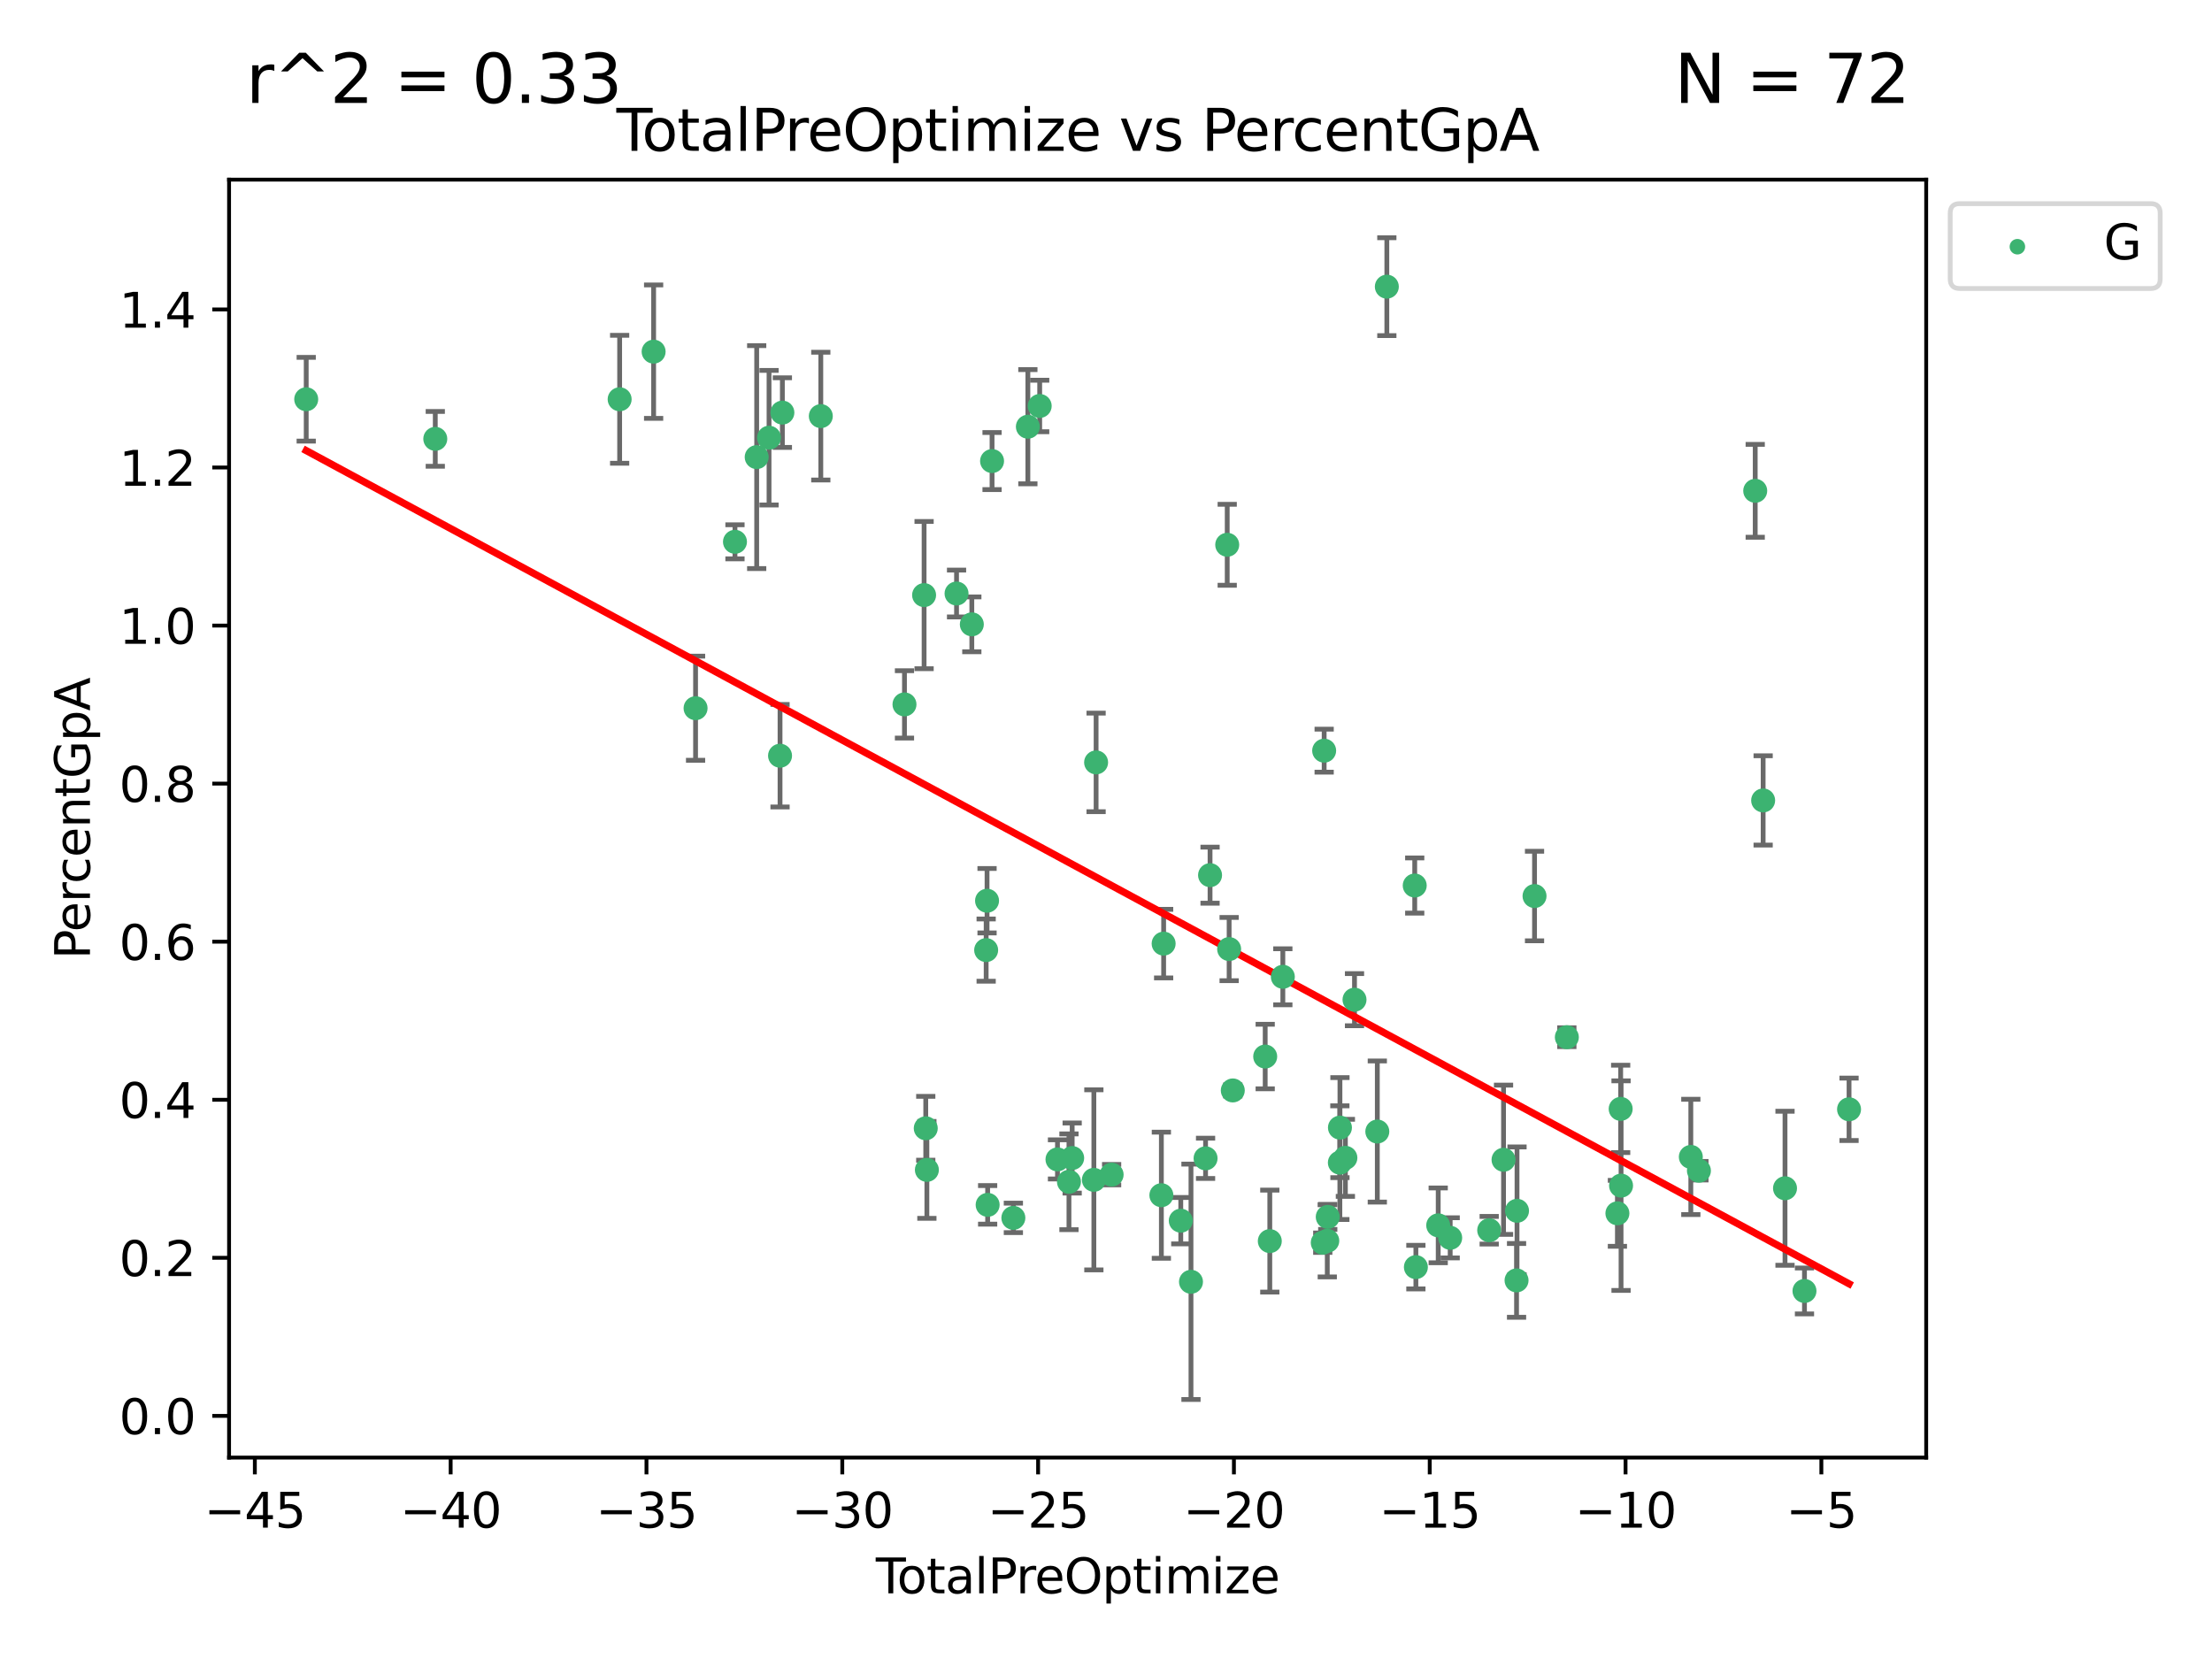 <?xml version="1.0" encoding="utf-8" standalone="no"?>
<!DOCTYPE svg PUBLIC "-//W3C//DTD SVG 1.1//EN"
  "http://www.w3.org/Graphics/SVG/1.1/DTD/svg11.dtd">
<svg xmlns:xlink="http://www.w3.org/1999/xlink" width="460.8pt" height="345.6pt" viewBox="0 0 460.8 345.6" xmlns="http://www.w3.org/2000/svg" version="1.1">
 <defs>
  <style type="text/css">*{stroke-linejoin: round; stroke-linecap: butt}</style>
 </defs>
 <g id="figure_1">
  <g id="patch_1">
   <path d="M 0 345.6 
L 460.8 345.6 
L 460.8 0 
L 0 0 
z
" style="fill: #ffffff"/>
  </g>
  <g id="axes_1">
   <g id="patch_2">
    <path d="M 47.72 303.64 
L 401.26 303.64 
L 401.26 37.422 
L 47.72 37.422 
z
" style="fill: #ffffff"/>
   </g>
   <g id="PathCollection_1">
    <defs>
     <path id="mf62f127115" d="M 0 1.118 
C 0.297 1.118 0.581 1 0.791 0.791 
C 1 0.581 1.118 0.297 1.118 0 
C 1.118 -0.297 1 -0.581 0.791 -0.791 
C 0.581 -1 0.297 -1.118 0 -1.118 
C -0.297 -1.118 -0.581 -1 -0.791 -0.791 
C -1 -0.581 -1.118 -0.297 -1.118 0 
C -1.118 0.297 -1 0.581 -0.791 0.791 
C -0.581 1 -0.297 1.118 0 1.118 
z
" style="stroke: #3cb371"/>
    </defs>
    <g clip-path="url(#pacf48b4d04)">
     <use xlink:href="#mf62f127115" x="63.79" y="83.169" style="fill: #3cb371; stroke: #3cb371"/>
     <use xlink:href="#mf62f127115" x="90.677" y="91.42" style="fill: #3cb371; stroke: #3cb371"/>
     <use xlink:href="#mf62f127115" x="129.083" y="83.176" style="fill: #3cb371; stroke: #3cb371"/>
     <use xlink:href="#mf62f127115" x="136.162" y="73.254" style="fill: #3cb371; stroke: #3cb371"/>
     <use xlink:href="#mf62f127115" x="144.9" y="147.532" style="fill: #3cb371; stroke: #3cb371"/>
     <use xlink:href="#mf62f127115" x="153.108" y="112.868" style="fill: #3cb371; stroke: #3cb371"/>
     <use xlink:href="#mf62f127115" x="157.632" y="95.224" style="fill: #3cb371; stroke: #3cb371"/>
     <use xlink:href="#mf62f127115" x="160.205" y="91.182" style="fill: #3cb371; stroke: #3cb371"/>
     <use xlink:href="#mf62f127115" x="162.497" y="157.429" style="fill: #3cb371; stroke: #3cb371"/>
     <use xlink:href="#mf62f127115" x="162.983" y="85.951" style="fill: #3cb371; stroke: #3cb371"/>
     <use xlink:href="#mf62f127115" x="170.989" y="86.685" style="fill: #3cb371; stroke: #3cb371"/>
     <use xlink:href="#mf62f127115" x="188.42" y="146.74" style="fill: #3cb371; stroke: #3cb371"/>
     <use xlink:href="#mf62f127115" x="192.506" y="123.969" style="fill: #3cb371; stroke: #3cb371"/>
     <use xlink:href="#mf62f127115" x="192.852" y="235.042" style="fill: #3cb371; stroke: #3cb371"/>
     <use xlink:href="#mf62f127115" x="193.086" y="243.71" style="fill: #3cb371; stroke: #3cb371"/>
     <use xlink:href="#mf62f127115" x="199.266" y="123.641" style="fill: #3cb371; stroke: #3cb371"/>
     <use xlink:href="#mf62f127115" x="202.449" y="130.062" style="fill: #3cb371; stroke: #3cb371"/>
     <use xlink:href="#mf62f127115" x="205.434" y="197.922" style="fill: #3cb371; stroke: #3cb371"/>
     <use xlink:href="#mf62f127115" x="205.62" y="187.637" style="fill: #3cb371; stroke: #3cb371"/>
     <use xlink:href="#mf62f127115" x="205.744" y="250.993" style="fill: #3cb371; stroke: #3cb371"/>
     <use xlink:href="#mf62f127115" x="206.664" y="96.047" style="fill: #3cb371; stroke: #3cb371"/>
     <use xlink:href="#mf62f127115" x="211.103" y="253.708" style="fill: #3cb371; stroke: #3cb371"/>
     <use xlink:href="#mf62f127115" x="214.125" y="88.893" style="fill: #3cb371; stroke: #3cb371"/>
     <use xlink:href="#mf62f127115" x="216.587" y="84.571" style="fill: #3cb371; stroke: #3cb371"/>
     <use xlink:href="#mf62f127115" x="220.293" y="241.526" style="fill: #3cb371; stroke: #3cb371"/>
     <use xlink:href="#mf62f127115" x="222.684" y="246.188" style="fill: #3cb371; stroke: #3cb371"/>
     <use xlink:href="#mf62f127115" x="223.353" y="241.241" style="fill: #3cb371; stroke: #3cb371"/>
     <use xlink:href="#mf62f127115" x="227.873" y="245.784" style="fill: #3cb371; stroke: #3cb371"/>
     <use xlink:href="#mf62f127115" x="228.338" y="158.822" style="fill: #3cb371; stroke: #3cb371"/>
     <use xlink:href="#mf62f127115" x="231.571" y="244.701" style="fill: #3cb371; stroke: #3cb371"/>
     <use xlink:href="#mf62f127115" x="241.935" y="248.984" style="fill: #3cb371; stroke: #3cb371"/>
     <use xlink:href="#mf62f127115" x="242.407" y="196.573" style="fill: #3cb371; stroke: #3cb371"/>
     <use xlink:href="#mf62f127115" x="245.977" y="254.29" style="fill: #3cb371; stroke: #3cb371"/>
     <use xlink:href="#mf62f127115" x="248.104" y="267.022" style="fill: #3cb371; stroke: #3cb371"/>
     <use xlink:href="#mf62f127115" x="251.142" y="241.302" style="fill: #3cb371; stroke: #3cb371"/>
     <use xlink:href="#mf62f127115" x="252.077" y="182.312" style="fill: #3cb371; stroke: #3cb371"/>
     <use xlink:href="#mf62f127115" x="255.652" y="113.487" style="fill: #3cb371; stroke: #3cb371"/>
     <use xlink:href="#mf62f127115" x="256.051" y="197.708" style="fill: #3cb371; stroke: #3cb371"/>
     <use xlink:href="#mf62f127115" x="256.813" y="227.158" style="fill: #3cb371; stroke: #3cb371"/>
     <use xlink:href="#mf62f127115" x="263.564" y="220.095" style="fill: #3cb371; stroke: #3cb371"/>
     <use xlink:href="#mf62f127115" x="264.522" y="258.543" style="fill: #3cb371; stroke: #3cb371"/>
     <use xlink:href="#mf62f127115" x="267.239" y="203.484" style="fill: #3cb371; stroke: #3cb371"/>
     <use xlink:href="#mf62f127115" x="275.554" y="258.872" style="fill: #3cb371; stroke: #3cb371"/>
     <use xlink:href="#mf62f127115" x="275.846" y="156.377" style="fill: #3cb371; stroke: #3cb371"/>
     <use xlink:href="#mf62f127115" x="276.497" y="258.485" style="fill: #3cb371; stroke: #3cb371"/>
     <use xlink:href="#mf62f127115" x="276.594" y="253.506" style="fill: #3cb371; stroke: #3cb371"/>
     <use xlink:href="#mf62f127115" x="279.117" y="242.203" style="fill: #3cb371; stroke: #3cb371"/>
     <use xlink:href="#mf62f127115" x="279.135" y="234.903" style="fill: #3cb371; stroke: #3cb371"/>
     <use xlink:href="#mf62f127115" x="280.268" y="241.196" style="fill: #3cb371; stroke: #3cb371"/>
     <use xlink:href="#mf62f127115" x="282.169" y="208.252" style="fill: #3cb371; stroke: #3cb371"/>
     <use xlink:href="#mf62f127115" x="286.92" y="235.718" style="fill: #3cb371; stroke: #3cb371"/>
     <use xlink:href="#mf62f127115" x="288.903" y="59.716" style="fill: #3cb371; stroke: #3cb371"/>
     <use xlink:href="#mf62f127115" x="294.713" y="184.471" style="fill: #3cb371; stroke: #3cb371"/>
     <use xlink:href="#mf62f127115" x="294.954" y="263.964" style="fill: #3cb371; stroke: #3cb371"/>
     <use xlink:href="#mf62f127115" x="299.606" y="255.263" style="fill: #3cb371; stroke: #3cb371"/>
     <use xlink:href="#mf62f127115" x="302.101" y="257.861" style="fill: #3cb371; stroke: #3cb371"/>
     <use xlink:href="#mf62f127115" x="310.227" y="256.282" style="fill: #3cb371; stroke: #3cb371"/>
     <use xlink:href="#mf62f127115" x="313.214" y="241.598" style="fill: #3cb371; stroke: #3cb371"/>
     <use xlink:href="#mf62f127115" x="315.925" y="266.729" style="fill: #3cb371; stroke: #3cb371"/>
     <use xlink:href="#mf62f127115" x="316.023" y="252.231" style="fill: #3cb371; stroke: #3cb371"/>
     <use xlink:href="#mf62f127115" x="319.671" y="186.663" style="fill: #3cb371; stroke: #3cb371"/>
     <use xlink:href="#mf62f127115" x="326.403" y="216.067" style="fill: #3cb371; stroke: #3cb371"/>
     <use xlink:href="#mf62f127115" x="336.936" y="252.758" style="fill: #3cb371; stroke: #3cb371"/>
     <use xlink:href="#mf62f127115" x="337.615" y="231.001" style="fill: #3cb371; stroke: #3cb371"/>
     <use xlink:href="#mf62f127115" x="337.695" y="246.989" style="fill: #3cb371; stroke: #3cb371"/>
     <use xlink:href="#mf62f127115" x="352.229" y="241.006" style="fill: #3cb371; stroke: #3cb371"/>
     <use xlink:href="#mf62f127115" x="353.916" y="243.883" style="fill: #3cb371; stroke: #3cb371"/>
     <use xlink:href="#mf62f127115" x="365.644" y="102.244" style="fill: #3cb371; stroke: #3cb371"/>
     <use xlink:href="#mf62f127115" x="367.295" y="166.744" style="fill: #3cb371; stroke: #3cb371"/>
     <use xlink:href="#mf62f127115" x="371.851" y="247.536" style="fill: #3cb371; stroke: #3cb371"/>
     <use xlink:href="#mf62f127115" x="375.906" y="268.932" style="fill: #3cb371; stroke: #3cb371"/>
     <use xlink:href="#mf62f127115" x="385.19" y="231.087" style="fill: #3cb371; stroke: #3cb371"/>
    </g>
   </g>
   <g id="matplotlib.axis_1">
    <g id="xtick_1">
     <g id="line2d_1">
      <defs>
       <path id="meaac1a7d66" d="M 0 0 
L 0 3.5 
" style="stroke: #000000; stroke-width: 0.8"/>
      </defs>
      <g>
       <use xlink:href="#meaac1a7d66" x="53.089" y="303.64" style="stroke: #000000; stroke-width: 0.8"/>
      </g>
     </g>
     <g id="text_1">
      <!-- −45 -->
      <g transform="translate(42.536 318.238)scale(0.1 -0.1)">
       <defs>
        <path id="DejaVuSans-2212" d="M 678 2272 
L 4684 2272 
L 4684 1741 
L 678 1741 
L 678 2272 
z
" transform="scale(0.016)"/>
        <path id="DejaVuSans-34" d="M 2419 4116 
L 825 1625 
L 2419 1625 
L 2419 4116 
z
M 2253 4666 
L 3047 4666 
L 3047 1625 
L 3713 1625 
L 3713 1100 
L 3047 1100 
L 3047 0 
L 2419 0 
L 2419 1100 
L 313 1100 
L 313 1709 
L 2253 4666 
z
" transform="scale(0.016)"/>
        <path id="DejaVuSans-35" d="M 691 4666 
L 3169 4666 
L 3169 4134 
L 1269 4134 
L 1269 2991 
Q 1406 3038 1543 3061 
Q 1681 3084 1819 3084 
Q 2600 3084 3056 2656 
Q 3513 2228 3513 1497 
Q 3513 744 3044 326 
Q 2575 -91 1722 -91 
Q 1428 -91 1123 -41 
Q 819 9 494 109 
L 494 744 
Q 775 591 1075 516 
Q 1375 441 1709 441 
Q 2250 441 2565 725 
Q 2881 1009 2881 1497 
Q 2881 1984 2565 2268 
Q 2250 2553 1709 2553 
Q 1456 2553 1204 2497 
Q 953 2441 691 2322 
L 691 4666 
z
" transform="scale(0.016)"/>
       </defs>
       <use xlink:href="#DejaVuSans-2212"/>
       <use xlink:href="#DejaVuSans-34" x="83.789"/>
       <use xlink:href="#DejaVuSans-35" x="147.412"/>
      </g>
     </g>
    </g>
    <g id="xtick_2">
     <g id="line2d_2">
      <g>
       <use xlink:href="#meaac1a7d66" x="93.88" y="303.64" style="stroke: #000000; stroke-width: 0.8"/>
      </g>
     </g>
     <g id="text_2">
      <!-- −40 -->
      <g transform="translate(83.328 318.238)scale(0.1 -0.1)">
       <defs>
        <path id="DejaVuSans-30" d="M 2034 4250 
Q 1547 4250 1301 3770 
Q 1056 3291 1056 2328 
Q 1056 1369 1301 889 
Q 1547 409 2034 409 
Q 2525 409 2770 889 
Q 3016 1369 3016 2328 
Q 3016 3291 2770 3770 
Q 2525 4250 2034 4250 
z
M 2034 4750 
Q 2819 4750 3233 4129 
Q 3647 3509 3647 2328 
Q 3647 1150 3233 529 
Q 2819 -91 2034 -91 
Q 1250 -91 836 529 
Q 422 1150 422 2328 
Q 422 3509 836 4129 
Q 1250 4750 2034 4750 
z
" transform="scale(0.016)"/>
       </defs>
       <use xlink:href="#DejaVuSans-2212"/>
       <use xlink:href="#DejaVuSans-34" x="83.789"/>
       <use xlink:href="#DejaVuSans-30" x="147.412"/>
      </g>
     </g>
    </g>
    <g id="xtick_3">
     <g id="line2d_3">
      <g>
       <use xlink:href="#meaac1a7d66" x="134.672" y="303.64" style="stroke: #000000; stroke-width: 0.8"/>
      </g>
     </g>
     <g id="text_3">
      <!-- −35 -->
      <g transform="translate(124.12 318.238)scale(0.1 -0.1)">
       <defs>
        <path id="DejaVuSans-33" d="M 2597 2516 
Q 3050 2419 3304 2112 
Q 3559 1806 3559 1356 
Q 3559 666 3084 287 
Q 2609 -91 1734 -91 
Q 1441 -91 1130 -33 
Q 819 25 488 141 
L 488 750 
Q 750 597 1062 519 
Q 1375 441 1716 441 
Q 2309 441 2620 675 
Q 2931 909 2931 1356 
Q 2931 1769 2642 2001 
Q 2353 2234 1838 2234 
L 1294 2234 
L 1294 2753 
L 1863 2753 
Q 2328 2753 2575 2939 
Q 2822 3125 2822 3475 
Q 2822 3834 2567 4026 
Q 2313 4219 1838 4219 
Q 1578 4219 1281 4162 
Q 984 4106 628 3988 
L 628 4550 
Q 988 4650 1302 4700 
Q 1616 4750 1894 4750 
Q 2613 4750 3031 4423 
Q 3450 4097 3450 3541 
Q 3450 3153 3228 2886 
Q 3006 2619 2597 2516 
z
" transform="scale(0.016)"/>
       </defs>
       <use xlink:href="#DejaVuSans-2212"/>
       <use xlink:href="#DejaVuSans-33" x="83.789"/>
       <use xlink:href="#DejaVuSans-35" x="147.412"/>
      </g>
     </g>
    </g>
    <g id="xtick_4">
     <g id="line2d_4">
      <g>
       <use xlink:href="#meaac1a7d66" x="175.464" y="303.64" style="stroke: #000000; stroke-width: 0.8"/>
      </g>
     </g>
     <g id="text_4">
      <!-- −30 -->
      <g transform="translate(164.912 318.238)scale(0.1 -0.1)">
       <use xlink:href="#DejaVuSans-2212"/>
       <use xlink:href="#DejaVuSans-33" x="83.789"/>
       <use xlink:href="#DejaVuSans-30" x="147.412"/>
      </g>
     </g>
    </g>
    <g id="xtick_5">
     <g id="line2d_5">
      <g>
       <use xlink:href="#meaac1a7d66" x="216.256" y="303.64" style="stroke: #000000; stroke-width: 0.8"/>
      </g>
     </g>
     <g id="text_5">
      <!-- −25 -->
      <g transform="translate(205.703 318.238)scale(0.1 -0.1)">
       <defs>
        <path id="DejaVuSans-32" d="M 1228 531 
L 3431 531 
L 3431 0 
L 469 0 
L 469 531 
Q 828 903 1448 1529 
Q 2069 2156 2228 2338 
Q 2531 2678 2651 2914 
Q 2772 3150 2772 3378 
Q 2772 3750 2511 3984 
Q 2250 4219 1831 4219 
Q 1534 4219 1204 4116 
Q 875 4013 500 3803 
L 500 4441 
Q 881 4594 1212 4672 
Q 1544 4750 1819 4750 
Q 2544 4750 2975 4387 
Q 3406 4025 3406 3419 
Q 3406 3131 3298 2873 
Q 3191 2616 2906 2266 
Q 2828 2175 2409 1742 
Q 1991 1309 1228 531 
z
" transform="scale(0.016)"/>
       </defs>
       <use xlink:href="#DejaVuSans-2212"/>
       <use xlink:href="#DejaVuSans-32" x="83.789"/>
       <use xlink:href="#DejaVuSans-35" x="147.412"/>
      </g>
     </g>
    </g>
    <g id="xtick_6">
     <g id="line2d_6">
      <g>
       <use xlink:href="#meaac1a7d66" x="257.047" y="303.64" style="stroke: #000000; stroke-width: 0.8"/>
      </g>
     </g>
     <g id="text_6">
      <!-- −20 -->
      <g transform="translate(246.495 318.238)scale(0.1 -0.1)">
       <use xlink:href="#DejaVuSans-2212"/>
       <use xlink:href="#DejaVuSans-32" x="83.789"/>
       <use xlink:href="#DejaVuSans-30" x="147.412"/>
      </g>
     </g>
    </g>
    <g id="xtick_7">
     <g id="line2d_7">
      <g>
       <use xlink:href="#meaac1a7d66" x="297.839" y="303.64" style="stroke: #000000; stroke-width: 0.8"/>
      </g>
     </g>
     <g id="text_7">
      <!-- −15 -->
      <g transform="translate(287.287 318.238)scale(0.1 -0.1)">
       <defs>
        <path id="DejaVuSans-31" d="M 794 531 
L 1825 531 
L 1825 4091 
L 703 3866 
L 703 4441 
L 1819 4666 
L 2450 4666 
L 2450 531 
L 3481 531 
L 3481 0 
L 794 0 
L 794 531 
z
" transform="scale(0.016)"/>
       </defs>
       <use xlink:href="#DejaVuSans-2212"/>
       <use xlink:href="#DejaVuSans-31" x="83.789"/>
       <use xlink:href="#DejaVuSans-35" x="147.412"/>
      </g>
     </g>
    </g>
    <g id="xtick_8">
     <g id="line2d_8">
      <g>
       <use xlink:href="#meaac1a7d66" x="338.631" y="303.64" style="stroke: #000000; stroke-width: 0.8"/>
      </g>
     </g>
     <g id="text_8">
      <!-- −10 -->
      <g transform="translate(328.079 318.238)scale(0.1 -0.1)">
       <use xlink:href="#DejaVuSans-2212"/>
       <use xlink:href="#DejaVuSans-31" x="83.789"/>
       <use xlink:href="#DejaVuSans-30" x="147.412"/>
      </g>
     </g>
    </g>
    <g id="xtick_9">
     <g id="line2d_9">
      <g>
       <use xlink:href="#meaac1a7d66" x="379.423" y="303.64" style="stroke: #000000; stroke-width: 0.8"/>
      </g>
     </g>
     <g id="text_9">
      <!-- −5 -->
      <g transform="translate(372.052 318.238)scale(0.1 -0.1)">
       <use xlink:href="#DejaVuSans-2212"/>
       <use xlink:href="#DejaVuSans-35" x="83.789"/>
      </g>
     </g>
    </g>
    <g id="text_10">
     <!-- TotalPreOptimize -->
     <g transform="translate(182.447 331.917)scale(0.1 -0.1)">
      <defs>
       <path id="DejaVuSans-54" d="M -19 4666 
L 3928 4666 
L 3928 4134 
L 2272 4134 
L 2272 0 
L 1638 0 
L 1638 4134 
L -19 4134 
L -19 4666 
z
" transform="scale(0.016)"/>
       <path id="DejaVuSans-6f" d="M 1959 3097 
Q 1497 3097 1228 2736 
Q 959 2375 959 1747 
Q 959 1119 1226 758 
Q 1494 397 1959 397 
Q 2419 397 2687 759 
Q 2956 1122 2956 1747 
Q 2956 2369 2687 2733 
Q 2419 3097 1959 3097 
z
M 1959 3584 
Q 2709 3584 3137 3096 
Q 3566 2609 3566 1747 
Q 3566 888 3137 398 
Q 2709 -91 1959 -91 
Q 1206 -91 779 398 
Q 353 888 353 1747 
Q 353 2609 779 3096 
Q 1206 3584 1959 3584 
z
" transform="scale(0.016)"/>
       <path id="DejaVuSans-74" d="M 1172 4494 
L 1172 3500 
L 2356 3500 
L 2356 3053 
L 1172 3053 
L 1172 1153 
Q 1172 725 1289 603 
Q 1406 481 1766 481 
L 2356 481 
L 2356 0 
L 1766 0 
Q 1100 0 847 248 
Q 594 497 594 1153 
L 594 3053 
L 172 3053 
L 172 3500 
L 594 3500 
L 594 4494 
L 1172 4494 
z
" transform="scale(0.016)"/>
       <path id="DejaVuSans-61" d="M 2194 1759 
Q 1497 1759 1228 1600 
Q 959 1441 959 1056 
Q 959 750 1161 570 
Q 1363 391 1709 391 
Q 2188 391 2477 730 
Q 2766 1069 2766 1631 
L 2766 1759 
L 2194 1759 
z
M 3341 1997 
L 3341 0 
L 2766 0 
L 2766 531 
Q 2569 213 2275 61 
Q 1981 -91 1556 -91 
Q 1019 -91 701 211 
Q 384 513 384 1019 
Q 384 1609 779 1909 
Q 1175 2209 1959 2209 
L 2766 2209 
L 2766 2266 
Q 2766 2663 2505 2880 
Q 2244 3097 1772 3097 
Q 1472 3097 1187 3025 
Q 903 2953 641 2809 
L 641 3341 
Q 956 3463 1253 3523 
Q 1550 3584 1831 3584 
Q 2591 3584 2966 3190 
Q 3341 2797 3341 1997 
z
" transform="scale(0.016)"/>
       <path id="DejaVuSans-6c" d="M 603 4863 
L 1178 4863 
L 1178 0 
L 603 0 
L 603 4863 
z
" transform="scale(0.016)"/>
       <path id="DejaVuSans-50" d="M 1259 4147 
L 1259 2394 
L 2053 2394 
Q 2494 2394 2734 2622 
Q 2975 2850 2975 3272 
Q 2975 3691 2734 3919 
Q 2494 4147 2053 4147 
L 1259 4147 
z
M 628 4666 
L 2053 4666 
Q 2838 4666 3239 4311 
Q 3641 3956 3641 3272 
Q 3641 2581 3239 2228 
Q 2838 1875 2053 1875 
L 1259 1875 
L 1259 0 
L 628 0 
L 628 4666 
z
" transform="scale(0.016)"/>
       <path id="DejaVuSans-72" d="M 2631 2963 
Q 2534 3019 2420 3045 
Q 2306 3072 2169 3072 
Q 1681 3072 1420 2755 
Q 1159 2438 1159 1844 
L 1159 0 
L 581 0 
L 581 3500 
L 1159 3500 
L 1159 2956 
Q 1341 3275 1631 3429 
Q 1922 3584 2338 3584 
Q 2397 3584 2469 3576 
Q 2541 3569 2628 3553 
L 2631 2963 
z
" transform="scale(0.016)"/>
       <path id="DejaVuSans-65" d="M 3597 1894 
L 3597 1613 
L 953 1613 
Q 991 1019 1311 708 
Q 1631 397 2203 397 
Q 2534 397 2845 478 
Q 3156 559 3463 722 
L 3463 178 
Q 3153 47 2828 -22 
Q 2503 -91 2169 -91 
Q 1331 -91 842 396 
Q 353 884 353 1716 
Q 353 2575 817 3079 
Q 1281 3584 2069 3584 
Q 2775 3584 3186 3129 
Q 3597 2675 3597 1894 
z
M 3022 2063 
Q 3016 2534 2758 2815 
Q 2500 3097 2075 3097 
Q 1594 3097 1305 2825 
Q 1016 2553 972 2059 
L 3022 2063 
z
" transform="scale(0.016)"/>
       <path id="DejaVuSans-4f" d="M 2522 4238 
Q 1834 4238 1429 3725 
Q 1025 3213 1025 2328 
Q 1025 1447 1429 934 
Q 1834 422 2522 422 
Q 3209 422 3611 934 
Q 4013 1447 4013 2328 
Q 4013 3213 3611 3725 
Q 3209 4238 2522 4238 
z
M 2522 4750 
Q 3503 4750 4090 4092 
Q 4678 3434 4678 2328 
Q 4678 1225 4090 567 
Q 3503 -91 2522 -91 
Q 1538 -91 948 565 
Q 359 1222 359 2328 
Q 359 3434 948 4092 
Q 1538 4750 2522 4750 
z
" transform="scale(0.016)"/>
       <path id="DejaVuSans-70" d="M 1159 525 
L 1159 -1331 
L 581 -1331 
L 581 3500 
L 1159 3500 
L 1159 2969 
Q 1341 3281 1617 3432 
Q 1894 3584 2278 3584 
Q 2916 3584 3314 3078 
Q 3713 2572 3713 1747 
Q 3713 922 3314 415 
Q 2916 -91 2278 -91 
Q 1894 -91 1617 61 
Q 1341 213 1159 525 
z
M 3116 1747 
Q 3116 2381 2855 2742 
Q 2594 3103 2138 3103 
Q 1681 3103 1420 2742 
Q 1159 2381 1159 1747 
Q 1159 1113 1420 752 
Q 1681 391 2138 391 
Q 2594 391 2855 752 
Q 3116 1113 3116 1747 
z
" transform="scale(0.016)"/>
       <path id="DejaVuSans-69" d="M 603 3500 
L 1178 3500 
L 1178 0 
L 603 0 
L 603 3500 
z
M 603 4863 
L 1178 4863 
L 1178 4134 
L 603 4134 
L 603 4863 
z
" transform="scale(0.016)"/>
       <path id="DejaVuSans-6d" d="M 3328 2828 
Q 3544 3216 3844 3400 
Q 4144 3584 4550 3584 
Q 5097 3584 5394 3201 
Q 5691 2819 5691 2113 
L 5691 0 
L 5113 0 
L 5113 2094 
Q 5113 2597 4934 2840 
Q 4756 3084 4391 3084 
Q 3944 3084 3684 2787 
Q 3425 2491 3425 1978 
L 3425 0 
L 2847 0 
L 2847 2094 
Q 2847 2600 2669 2842 
Q 2491 3084 2119 3084 
Q 1678 3084 1418 2786 
Q 1159 2488 1159 1978 
L 1159 0 
L 581 0 
L 581 3500 
L 1159 3500 
L 1159 2956 
Q 1356 3278 1631 3431 
Q 1906 3584 2284 3584 
Q 2666 3584 2933 3390 
Q 3200 3197 3328 2828 
z
" transform="scale(0.016)"/>
       <path id="DejaVuSans-7a" d="M 353 3500 
L 3084 3500 
L 3084 2975 
L 922 459 
L 3084 459 
L 3084 0 
L 275 0 
L 275 525 
L 2438 3041 
L 353 3041 
L 353 3500 
z
" transform="scale(0.016)"/>
      </defs>
      <use xlink:href="#DejaVuSans-54"/>
      <use xlink:href="#DejaVuSans-6f" x="44.084"/>
      <use xlink:href="#DejaVuSans-74" x="105.266"/>
      <use xlink:href="#DejaVuSans-61" x="144.475"/>
      <use xlink:href="#DejaVuSans-6c" x="205.754"/>
      <use xlink:href="#DejaVuSans-50" x="233.537"/>
      <use xlink:href="#DejaVuSans-72" x="292.09"/>
      <use xlink:href="#DejaVuSans-65" x="330.953"/>
      <use xlink:href="#DejaVuSans-4f" x="392.477"/>
      <use xlink:href="#DejaVuSans-70" x="471.188"/>
      <use xlink:href="#DejaVuSans-74" x="534.664"/>
      <use xlink:href="#DejaVuSans-69" x="573.873"/>
      <use xlink:href="#DejaVuSans-6d" x="601.656"/>
      <use xlink:href="#DejaVuSans-69" x="699.068"/>
      <use xlink:href="#DejaVuSans-7a" x="726.852"/>
      <use xlink:href="#DejaVuSans-65" x="779.342"/>
     </g>
    </g>
   </g>
   <g id="matplotlib.axis_2">
    <g id="ytick_1">
     <g id="line2d_10">
      <defs>
       <path id="m4c191ad0eb" d="M 0 0 
L -3.5 0 
" style="stroke: #000000; stroke-width: 0.8"/>
      </defs>
      <g>
       <use xlink:href="#m4c191ad0eb" x="47.72" y="294.953" style="stroke: #000000; stroke-width: 0.8"/>
      </g>
     </g>
     <g id="text_11">
      <!-- 0.0 -->
      <g transform="translate(24.817 298.753)scale(0.1 -0.1)">
       <defs>
        <path id="DejaVuSans-2e" d="M 684 794 
L 1344 794 
L 1344 0 
L 684 0 
L 684 794 
z
" transform="scale(0.016)"/>
       </defs>
       <use xlink:href="#DejaVuSans-30"/>
       <use xlink:href="#DejaVuSans-2e" x="63.623"/>
       <use xlink:href="#DejaVuSans-30" x="95.41"/>
      </g>
     </g>
    </g>
    <g id="ytick_2">
     <g id="line2d_11">
      <g>
       <use xlink:href="#m4c191ad0eb" x="47.72" y="262.026" style="stroke: #000000; stroke-width: 0.8"/>
      </g>
     </g>
     <g id="text_12">
      <!-- 0.2 -->
      <g transform="translate(24.817 265.825)scale(0.1 -0.1)">
       <use xlink:href="#DejaVuSans-30"/>
       <use xlink:href="#DejaVuSans-2e" x="63.623"/>
       <use xlink:href="#DejaVuSans-32" x="95.41"/>
      </g>
     </g>
    </g>
    <g id="ytick_3">
     <g id="line2d_12">
      <g>
       <use xlink:href="#m4c191ad0eb" x="47.72" y="229.099" style="stroke: #000000; stroke-width: 0.8"/>
      </g>
     </g>
     <g id="text_13">
      <!-- 0.4 -->
      <g transform="translate(24.817 232.898)scale(0.1 -0.1)">
       <use xlink:href="#DejaVuSans-30"/>
       <use xlink:href="#DejaVuSans-2e" x="63.623"/>
       <use xlink:href="#DejaVuSans-34" x="95.41"/>
      </g>
     </g>
    </g>
    <g id="ytick_4">
     <g id="line2d_13">
      <g>
       <use xlink:href="#m4c191ad0eb" x="47.72" y="196.171" style="stroke: #000000; stroke-width: 0.8"/>
      </g>
     </g>
     <g id="text_14">
      <!-- 0.6 -->
      <g transform="translate(24.817 199.971)scale(0.1 -0.1)">
       <defs>
        <path id="DejaVuSans-36" d="M 2113 2584 
Q 1688 2584 1439 2293 
Q 1191 2003 1191 1497 
Q 1191 994 1439 701 
Q 1688 409 2113 409 
Q 2538 409 2786 701 
Q 3034 994 3034 1497 
Q 3034 2003 2786 2293 
Q 2538 2584 2113 2584 
z
M 3366 4563 
L 3366 3988 
Q 3128 4100 2886 4159 
Q 2644 4219 2406 4219 
Q 1781 4219 1451 3797 
Q 1122 3375 1075 2522 
Q 1259 2794 1537 2939 
Q 1816 3084 2150 3084 
Q 2853 3084 3261 2657 
Q 3669 2231 3669 1497 
Q 3669 778 3244 343 
Q 2819 -91 2113 -91 
Q 1303 -91 875 529 
Q 447 1150 447 2328 
Q 447 3434 972 4092 
Q 1497 4750 2381 4750 
Q 2619 4750 2861 4703 
Q 3103 4656 3366 4563 
z
" transform="scale(0.016)"/>
       </defs>
       <use xlink:href="#DejaVuSans-30"/>
       <use xlink:href="#DejaVuSans-2e" x="63.623"/>
       <use xlink:href="#DejaVuSans-36" x="95.41"/>
      </g>
     </g>
    </g>
    <g id="ytick_5">
     <g id="line2d_14">
      <g>
       <use xlink:href="#m4c191ad0eb" x="47.72" y="163.244" style="stroke: #000000; stroke-width: 0.8"/>
      </g>
     </g>
     <g id="text_15">
      <!-- 0.8 -->
      <g transform="translate(24.817 167.043)scale(0.1 -0.1)">
       <defs>
        <path id="DejaVuSans-38" d="M 2034 2216 
Q 1584 2216 1326 1975 
Q 1069 1734 1069 1313 
Q 1069 891 1326 650 
Q 1584 409 2034 409 
Q 2484 409 2743 651 
Q 3003 894 3003 1313 
Q 3003 1734 2745 1975 
Q 2488 2216 2034 2216 
z
M 1403 2484 
Q 997 2584 770 2862 
Q 544 3141 544 3541 
Q 544 4100 942 4425 
Q 1341 4750 2034 4750 
Q 2731 4750 3128 4425 
Q 3525 4100 3525 3541 
Q 3525 3141 3298 2862 
Q 3072 2584 2669 2484 
Q 3125 2378 3379 2068 
Q 3634 1759 3634 1313 
Q 3634 634 3220 271 
Q 2806 -91 2034 -91 
Q 1263 -91 848 271 
Q 434 634 434 1313 
Q 434 1759 690 2068 
Q 947 2378 1403 2484 
z
M 1172 3481 
Q 1172 3119 1398 2916 
Q 1625 2713 2034 2713 
Q 2441 2713 2670 2916 
Q 2900 3119 2900 3481 
Q 2900 3844 2670 4047 
Q 2441 4250 2034 4250 
Q 1625 4250 1398 4047 
Q 1172 3844 1172 3481 
z
" transform="scale(0.016)"/>
       </defs>
       <use xlink:href="#DejaVuSans-30"/>
       <use xlink:href="#DejaVuSans-2e" x="63.623"/>
       <use xlink:href="#DejaVuSans-38" x="95.41"/>
      </g>
     </g>
    </g>
    <g id="ytick_6">
     <g id="line2d_15">
      <g>
       <use xlink:href="#m4c191ad0eb" x="47.72" y="130.317" style="stroke: #000000; stroke-width: 0.8"/>
      </g>
     </g>
     <g id="text_16">
      <!-- 1.0 -->
      <g transform="translate(24.817 134.116)scale(0.1 -0.1)">
       <use xlink:href="#DejaVuSans-31"/>
       <use xlink:href="#DejaVuSans-2e" x="63.623"/>
       <use xlink:href="#DejaVuSans-30" x="95.41"/>
      </g>
     </g>
    </g>
    <g id="ytick_7">
     <g id="line2d_16">
      <g>
       <use xlink:href="#m4c191ad0eb" x="47.72" y="97.389" style="stroke: #000000; stroke-width: 0.8"/>
      </g>
     </g>
     <g id="text_17">
      <!-- 1.2 -->
      <g transform="translate(24.817 101.188)scale(0.1 -0.1)">
       <use xlink:href="#DejaVuSans-31"/>
       <use xlink:href="#DejaVuSans-2e" x="63.623"/>
       <use xlink:href="#DejaVuSans-32" x="95.41"/>
      </g>
     </g>
    </g>
    <g id="ytick_8">
     <g id="line2d_17">
      <g>
       <use xlink:href="#m4c191ad0eb" x="47.72" y="64.462" style="stroke: #000000; stroke-width: 0.8"/>
      </g>
     </g>
     <g id="text_18">
      <!-- 1.4 -->
      <g transform="translate(24.817 68.261)scale(0.1 -0.1)">
       <use xlink:href="#DejaVuSans-31"/>
       <use xlink:href="#DejaVuSans-2e" x="63.623"/>
       <use xlink:href="#DejaVuSans-34" x="95.41"/>
      </g>
     </g>
    </g>
    <g id="text_19">
     <!-- PercentGpA -->
     <g transform="translate(18.737 199.807)rotate(-90)scale(0.1 -0.1)">
      <defs>
       <path id="DejaVuSans-63" d="M 3122 3366 
L 3122 2828 
Q 2878 2963 2633 3030 
Q 2388 3097 2138 3097 
Q 1578 3097 1268 2742 
Q 959 2388 959 1747 
Q 959 1106 1268 751 
Q 1578 397 2138 397 
Q 2388 397 2633 464 
Q 2878 531 3122 666 
L 3122 134 
Q 2881 22 2623 -34 
Q 2366 -91 2075 -91 
Q 1284 -91 818 406 
Q 353 903 353 1747 
Q 353 2603 823 3093 
Q 1294 3584 2113 3584 
Q 2378 3584 2631 3529 
Q 2884 3475 3122 3366 
z
" transform="scale(0.016)"/>
       <path id="DejaVuSans-6e" d="M 3513 2113 
L 3513 0 
L 2938 0 
L 2938 2094 
Q 2938 2591 2744 2837 
Q 2550 3084 2163 3084 
Q 1697 3084 1428 2787 
Q 1159 2491 1159 1978 
L 1159 0 
L 581 0 
L 581 3500 
L 1159 3500 
L 1159 2956 
Q 1366 3272 1645 3428 
Q 1925 3584 2291 3584 
Q 2894 3584 3203 3211 
Q 3513 2838 3513 2113 
z
" transform="scale(0.016)"/>
       <path id="DejaVuSans-47" d="M 3809 666 
L 3809 1919 
L 2778 1919 
L 2778 2438 
L 4434 2438 
L 4434 434 
Q 4069 175 3628 42 
Q 3188 -91 2688 -91 
Q 1594 -91 976 548 
Q 359 1188 359 2328 
Q 359 3472 976 4111 
Q 1594 4750 2688 4750 
Q 3144 4750 3555 4637 
Q 3966 4525 4313 4306 
L 4313 3634 
Q 3963 3931 3569 4081 
Q 3175 4231 2741 4231 
Q 1884 4231 1454 3753 
Q 1025 3275 1025 2328 
Q 1025 1384 1454 906 
Q 1884 428 2741 428 
Q 3075 428 3337 486 
Q 3600 544 3809 666 
z
" transform="scale(0.016)"/>
       <path id="DejaVuSans-41" d="M 2188 4044 
L 1331 1722 
L 3047 1722 
L 2188 4044 
z
M 1831 4666 
L 2547 4666 
L 4325 0 
L 3669 0 
L 3244 1197 
L 1141 1197 
L 716 0 
L 50 0 
L 1831 4666 
z
" transform="scale(0.016)"/>
      </defs>
      <use xlink:href="#DejaVuSans-50"/>
      <use xlink:href="#DejaVuSans-65" x="56.678"/>
      <use xlink:href="#DejaVuSans-72" x="118.201"/>
      <use xlink:href="#DejaVuSans-63" x="157.064"/>
      <use xlink:href="#DejaVuSans-65" x="212.045"/>
      <use xlink:href="#DejaVuSans-6e" x="273.568"/>
      <use xlink:href="#DejaVuSans-74" x="336.947"/>
      <use xlink:href="#DejaVuSans-47" x="376.156"/>
      <use xlink:href="#DejaVuSans-70" x="453.646"/>
      <use xlink:href="#DejaVuSans-41" x="517.123"/>
     </g>
    </g>
   </g>
   <g id="LineCollection_1">
    <path d="M 63.79 91.891 
L 63.79 74.448 
" clip-path="url(#pacf48b4d04)" style="fill: none; stroke: #696969"/>
    <path d="M 90.677 97.13 
L 90.677 85.711 
" clip-path="url(#pacf48b4d04)" style="fill: none; stroke: #696969"/>
    <path d="M 129.083 96.504 
L 129.083 69.848 
" clip-path="url(#pacf48b4d04)" style="fill: none; stroke: #696969"/>
    <path d="M 136.162 87.151 
L 136.162 59.357 
" clip-path="url(#pacf48b4d04)" style="fill: none; stroke: #696969"/>
    <path d="M 144.9 158.381 
L 144.9 136.683 
" clip-path="url(#pacf48b4d04)" style="fill: none; stroke: #696969"/>
    <path d="M 153.108 116.415 
L 153.108 109.322 
" clip-path="url(#pacf48b4d04)" style="fill: none; stroke: #696969"/>
    <path d="M 157.632 118.446 
L 157.632 72.002 
" clip-path="url(#pacf48b4d04)" style="fill: none; stroke: #696969"/>
    <path d="M 160.205 105.198 
L 160.205 77.165 
" clip-path="url(#pacf48b4d04)" style="fill: none; stroke: #696969"/>
    <path d="M 162.497 168.105 
L 162.497 146.753 
" clip-path="url(#pacf48b4d04)" style="fill: none; stroke: #696969"/>
    <path d="M 162.983 93.206 
L 162.983 78.697 
" clip-path="url(#pacf48b4d04)" style="fill: none; stroke: #696969"/>
    <path d="M 170.989 99.991 
L 170.989 73.379 
" clip-path="url(#pacf48b4d04)" style="fill: none; stroke: #696969"/>
    <path d="M 188.42 153.755 
L 188.42 139.724 
" clip-path="url(#pacf48b4d04)" style="fill: none; stroke: #696969"/>
    <path d="M 192.506 139.303 
L 192.506 108.635 
" clip-path="url(#pacf48b4d04)" style="fill: none; stroke: #696969"/>
    <path d="M 192.852 241.691 
L 192.852 228.394 
" clip-path="url(#pacf48b4d04)" style="fill: none; stroke: #696969"/>
    <path d="M 193.086 253.8 
L 193.086 233.621 
" clip-path="url(#pacf48b4d04)" style="fill: none; stroke: #696969"/>
    <path d="M 199.266 128.522 
L 199.266 118.761 
" clip-path="url(#pacf48b4d04)" style="fill: none; stroke: #696969"/>
    <path d="M 202.449 135.777 
L 202.449 124.347 
" clip-path="url(#pacf48b4d04)" style="fill: none; stroke: #696969"/>
    <path d="M 205.434 204.404 
L 205.434 191.44 
" clip-path="url(#pacf48b4d04)" style="fill: none; stroke: #696969"/>
    <path d="M 205.62 194.349 
L 205.62 180.924 
" clip-path="url(#pacf48b4d04)" style="fill: none; stroke: #696969"/>
    <path d="M 205.744 255.011 
L 205.744 246.976 
" clip-path="url(#pacf48b4d04)" style="fill: none; stroke: #696969"/>
    <path d="M 206.664 101.991 
L 206.664 90.103 
" clip-path="url(#pacf48b4d04)" style="fill: none; stroke: #696969"/>
    <path d="M 211.103 256.776 
L 211.103 250.64 
" clip-path="url(#pacf48b4d04)" style="fill: none; stroke: #696969"/>
    <path d="M 214.125 100.788 
L 214.125 76.998 
" clip-path="url(#pacf48b4d04)" style="fill: none; stroke: #696969"/>
    <path d="M 216.587 89.935 
L 216.587 79.208 
" clip-path="url(#pacf48b4d04)" style="fill: none; stroke: #696969"/>
    <path d="M 220.293 245.601 
L 220.293 237.451 
" clip-path="url(#pacf48b4d04)" style="fill: none; stroke: #696969"/>
    <path d="M 222.684 256.162 
L 222.684 236.214 
" clip-path="url(#pacf48b4d04)" style="fill: none; stroke: #696969"/>
    <path d="M 223.353 248.542 
L 223.353 233.94 
" clip-path="url(#pacf48b4d04)" style="fill: none; stroke: #696969"/>
    <path d="M 227.873 264.542 
L 227.873 227.026 
" clip-path="url(#pacf48b4d04)" style="fill: none; stroke: #696969"/>
    <path d="M 228.338 169.086 
L 228.338 148.557 
" clip-path="url(#pacf48b4d04)" style="fill: none; stroke: #696969"/>
    <path d="M 231.571 246.832 
L 231.571 242.57 
" clip-path="url(#pacf48b4d04)" style="fill: none; stroke: #696969"/>
    <path d="M 241.935 262.122 
L 241.935 235.846 
" clip-path="url(#pacf48b4d04)" style="fill: none; stroke: #696969"/>
    <path d="M 242.407 203.714 
L 242.407 189.432 
" clip-path="url(#pacf48b4d04)" style="fill: none; stroke: #696969"/>
    <path d="M 245.977 259.121 
L 245.977 249.459 
" clip-path="url(#pacf48b4d04)" style="fill: none; stroke: #696969"/>
    <path d="M 248.104 291.539 
L 248.104 242.504 
" clip-path="url(#pacf48b4d04)" style="fill: none; stroke: #696969"/>
    <path d="M 251.142 245.499 
L 251.142 237.106 
" clip-path="url(#pacf48b4d04)" style="fill: none; stroke: #696969"/>
    <path d="M 252.077 188.154 
L 252.077 176.471 
" clip-path="url(#pacf48b4d04)" style="fill: none; stroke: #696969"/>
    <path d="M 255.652 121.92 
L 255.652 105.055 
" clip-path="url(#pacf48b4d04)" style="fill: none; stroke: #696969"/>
    <path d="M 256.051 204.298 
L 256.051 191.118 
" clip-path="url(#pacf48b4d04)" style="fill: none; stroke: #696969"/>
    <path d="M 256.813 228.319 
L 256.813 225.997 
" clip-path="url(#pacf48b4d04)" style="fill: none; stroke: #696969"/>
    <path d="M 263.564 226.82 
L 263.564 213.371 
" clip-path="url(#pacf48b4d04)" style="fill: none; stroke: #696969"/>
    <path d="M 264.522 269.164 
L 264.522 247.922 
" clip-path="url(#pacf48b4d04)" style="fill: none; stroke: #696969"/>
    <path d="M 267.239 209.321 
L 267.239 197.648 
" clip-path="url(#pacf48b4d04)" style="fill: none; stroke: #696969"/>
    <path d="M 275.554 260.898 
L 275.554 256.847 
" clip-path="url(#pacf48b4d04)" style="fill: none; stroke: #696969"/>
    <path d="M 275.846 160.855 
L 275.846 151.899 
" clip-path="url(#pacf48b4d04)" style="fill: none; stroke: #696969"/>
    <path d="M 276.497 266.001 
L 276.497 250.969 
" clip-path="url(#pacf48b4d04)" style="fill: none; stroke: #696969"/>
    <path d="M 276.594 256.112 
L 276.594 250.9 
" clip-path="url(#pacf48b4d04)" style="fill: none; stroke: #696969"/>
    <path d="M 279.117 254.043 
L 279.117 230.363 
" clip-path="url(#pacf48b4d04)" style="fill: none; stroke: #696969"/>
    <path d="M 279.135 245.32 
L 279.135 224.487 
" clip-path="url(#pacf48b4d04)" style="fill: none; stroke: #696969"/>
    <path d="M 280.268 249.224 
L 280.268 233.168 
" clip-path="url(#pacf48b4d04)" style="fill: none; stroke: #696969"/>
    <path d="M 282.169 213.686 
L 282.169 202.818 
" clip-path="url(#pacf48b4d04)" style="fill: none; stroke: #696969"/>
    <path d="M 286.92 250.416 
L 286.92 221.02 
" clip-path="url(#pacf48b4d04)" style="fill: none; stroke: #696969"/>
    <path d="M 288.903 69.91 
L 288.903 49.523 
" clip-path="url(#pacf48b4d04)" style="fill: none; stroke: #696969"/>
    <path d="M 294.713 190.217 
L 294.713 178.725 
" clip-path="url(#pacf48b4d04)" style="fill: none; stroke: #696969"/>
    <path d="M 294.954 268.505 
L 294.954 259.424 
" clip-path="url(#pacf48b4d04)" style="fill: none; stroke: #696969"/>
    <path d="M 299.606 263.051 
L 299.606 247.475 
" clip-path="url(#pacf48b4d04)" style="fill: none; stroke: #696969"/>
    <path d="M 302.101 262.046 
L 302.101 253.676 
" clip-path="url(#pacf48b4d04)" style="fill: none; stroke: #696969"/>
    <path d="M 310.227 259.159 
L 310.227 253.404 
" clip-path="url(#pacf48b4d04)" style="fill: none; stroke: #696969"/>
    <path d="M 313.214 257.147 
L 313.214 226.049 
" clip-path="url(#pacf48b4d04)" style="fill: none; stroke: #696969"/>
    <path d="M 315.925 274.414 
L 315.925 259.045 
" clip-path="url(#pacf48b4d04)" style="fill: none; stroke: #696969"/>
    <path d="M 316.023 265.533 
L 316.023 238.929 
" clip-path="url(#pacf48b4d04)" style="fill: none; stroke: #696969"/>
    <path d="M 319.671 195.989 
L 319.671 177.337 
" clip-path="url(#pacf48b4d04)" style="fill: none; stroke: #696969"/>
    <path d="M 326.403 218.027 
L 326.403 214.107 
" clip-path="url(#pacf48b4d04)" style="fill: none; stroke: #696969"/>
    <path d="M 336.936 259.628 
L 336.936 245.888 
" clip-path="url(#pacf48b4d04)" style="fill: none; stroke: #696969"/>
    <path d="M 337.615 240.099 
L 337.615 221.903 
" clip-path="url(#pacf48b4d04)" style="fill: none; stroke: #696969"/>
    <path d="M 337.695 268.82 
L 337.695 225.159 
" clip-path="url(#pacf48b4d04)" style="fill: none; stroke: #696969"/>
    <path d="M 352.229 253.012 
L 352.229 229 
" clip-path="url(#pacf48b4d04)" style="fill: none; stroke: #696969"/>
    <path d="M 353.916 245.815 
L 353.916 241.95 
" clip-path="url(#pacf48b4d04)" style="fill: none; stroke: #696969"/>
    <path d="M 365.644 111.919 
L 365.644 92.569 
" clip-path="url(#pacf48b4d04)" style="fill: none; stroke: #696969"/>
    <path d="M 367.295 176.047 
L 367.295 157.441 
" clip-path="url(#pacf48b4d04)" style="fill: none; stroke: #696969"/>
    <path d="M 371.851 263.578 
L 371.851 231.494 
" clip-path="url(#pacf48b4d04)" style="fill: none; stroke: #696969"/>
    <path d="M 375.906 273.712 
L 375.906 264.152 
" clip-path="url(#pacf48b4d04)" style="fill: none; stroke: #696969"/>
    <path d="M 385.19 237.587 
L 385.19 224.587 
" clip-path="url(#pacf48b4d04)" style="fill: none; stroke: #696969"/>
   </g>
   <g id="line2d_18">
    <defs>
     <path id="m2d33d554f5" d="M 2 0 
L -2 -0 
" style="stroke: #696969"/>
    </defs>
    <g clip-path="url(#pacf48b4d04)">
     <use xlink:href="#m2d33d554f5" x="63.79" y="91.891" style="fill: #696969; stroke: #696969"/>
     <use xlink:href="#m2d33d554f5" x="90.677" y="97.13" style="fill: #696969; stroke: #696969"/>
     <use xlink:href="#m2d33d554f5" x="129.083" y="96.504" style="fill: #696969; stroke: #696969"/>
     <use xlink:href="#m2d33d554f5" x="136.162" y="87.151" style="fill: #696969; stroke: #696969"/>
     <use xlink:href="#m2d33d554f5" x="144.9" y="158.381" style="fill: #696969; stroke: #696969"/>
     <use xlink:href="#m2d33d554f5" x="153.108" y="116.415" style="fill: #696969; stroke: #696969"/>
     <use xlink:href="#m2d33d554f5" x="157.632" y="118.446" style="fill: #696969; stroke: #696969"/>
     <use xlink:href="#m2d33d554f5" x="160.205" y="105.198" style="fill: #696969; stroke: #696969"/>
     <use xlink:href="#m2d33d554f5" x="162.497" y="168.105" style="fill: #696969; stroke: #696969"/>
     <use xlink:href="#m2d33d554f5" x="162.983" y="93.206" style="fill: #696969; stroke: #696969"/>
     <use xlink:href="#m2d33d554f5" x="170.989" y="99.991" style="fill: #696969; stroke: #696969"/>
     <use xlink:href="#m2d33d554f5" x="188.42" y="153.755" style="fill: #696969; stroke: #696969"/>
     <use xlink:href="#m2d33d554f5" x="192.506" y="139.303" style="fill: #696969; stroke: #696969"/>
     <use xlink:href="#m2d33d554f5" x="192.852" y="241.691" style="fill: #696969; stroke: #696969"/>
     <use xlink:href="#m2d33d554f5" x="193.086" y="253.8" style="fill: #696969; stroke: #696969"/>
     <use xlink:href="#m2d33d554f5" x="199.266" y="128.522" style="fill: #696969; stroke: #696969"/>
     <use xlink:href="#m2d33d554f5" x="202.449" y="135.777" style="fill: #696969; stroke: #696969"/>
     <use xlink:href="#m2d33d554f5" x="205.434" y="204.404" style="fill: #696969; stroke: #696969"/>
     <use xlink:href="#m2d33d554f5" x="205.62" y="194.349" style="fill: #696969; stroke: #696969"/>
     <use xlink:href="#m2d33d554f5" x="205.744" y="255.011" style="fill: #696969; stroke: #696969"/>
     <use xlink:href="#m2d33d554f5" x="206.664" y="101.991" style="fill: #696969; stroke: #696969"/>
     <use xlink:href="#m2d33d554f5" x="211.103" y="256.776" style="fill: #696969; stroke: #696969"/>
     <use xlink:href="#m2d33d554f5" x="214.125" y="100.788" style="fill: #696969; stroke: #696969"/>
     <use xlink:href="#m2d33d554f5" x="216.587" y="89.935" style="fill: #696969; stroke: #696969"/>
     <use xlink:href="#m2d33d554f5" x="220.293" y="245.601" style="fill: #696969; stroke: #696969"/>
     <use xlink:href="#m2d33d554f5" x="222.684" y="256.162" style="fill: #696969; stroke: #696969"/>
     <use xlink:href="#m2d33d554f5" x="223.353" y="248.542" style="fill: #696969; stroke: #696969"/>
     <use xlink:href="#m2d33d554f5" x="227.873" y="264.542" style="fill: #696969; stroke: #696969"/>
     <use xlink:href="#m2d33d554f5" x="228.338" y="169.086" style="fill: #696969; stroke: #696969"/>
     <use xlink:href="#m2d33d554f5" x="231.571" y="246.832" style="fill: #696969; stroke: #696969"/>
     <use xlink:href="#m2d33d554f5" x="241.935" y="262.122" style="fill: #696969; stroke: #696969"/>
     <use xlink:href="#m2d33d554f5" x="242.407" y="203.714" style="fill: #696969; stroke: #696969"/>
     <use xlink:href="#m2d33d554f5" x="245.977" y="259.121" style="fill: #696969; stroke: #696969"/>
     <use xlink:href="#m2d33d554f5" x="248.104" y="291.539" style="fill: #696969; stroke: #696969"/>
     <use xlink:href="#m2d33d554f5" x="251.142" y="245.499" style="fill: #696969; stroke: #696969"/>
     <use xlink:href="#m2d33d554f5" x="252.077" y="188.154" style="fill: #696969; stroke: #696969"/>
     <use xlink:href="#m2d33d554f5" x="255.652" y="121.92" style="fill: #696969; stroke: #696969"/>
     <use xlink:href="#m2d33d554f5" x="256.051" y="204.298" style="fill: #696969; stroke: #696969"/>
     <use xlink:href="#m2d33d554f5" x="256.813" y="228.319" style="fill: #696969; stroke: #696969"/>
     <use xlink:href="#m2d33d554f5" x="263.564" y="226.82" style="fill: #696969; stroke: #696969"/>
     <use xlink:href="#m2d33d554f5" x="264.522" y="269.164" style="fill: #696969; stroke: #696969"/>
     <use xlink:href="#m2d33d554f5" x="267.239" y="209.321" style="fill: #696969; stroke: #696969"/>
     <use xlink:href="#m2d33d554f5" x="275.554" y="260.898" style="fill: #696969; stroke: #696969"/>
     <use xlink:href="#m2d33d554f5" x="275.846" y="160.855" style="fill: #696969; stroke: #696969"/>
     <use xlink:href="#m2d33d554f5" x="276.497" y="266.001" style="fill: #696969; stroke: #696969"/>
     <use xlink:href="#m2d33d554f5" x="276.594" y="256.112" style="fill: #696969; stroke: #696969"/>
     <use xlink:href="#m2d33d554f5" x="279.117" y="254.043" style="fill: #696969; stroke: #696969"/>
     <use xlink:href="#m2d33d554f5" x="279.135" y="245.32" style="fill: #696969; stroke: #696969"/>
     <use xlink:href="#m2d33d554f5" x="280.268" y="249.224" style="fill: #696969; stroke: #696969"/>
     <use xlink:href="#m2d33d554f5" x="282.169" y="213.686" style="fill: #696969; stroke: #696969"/>
     <use xlink:href="#m2d33d554f5" x="286.92" y="250.416" style="fill: #696969; stroke: #696969"/>
     <use xlink:href="#m2d33d554f5" x="288.903" y="69.91" style="fill: #696969; stroke: #696969"/>
     <use xlink:href="#m2d33d554f5" x="294.713" y="190.217" style="fill: #696969; stroke: #696969"/>
     <use xlink:href="#m2d33d554f5" x="294.954" y="268.505" style="fill: #696969; stroke: #696969"/>
     <use xlink:href="#m2d33d554f5" x="299.606" y="263.051" style="fill: #696969; stroke: #696969"/>
     <use xlink:href="#m2d33d554f5" x="302.101" y="262.046" style="fill: #696969; stroke: #696969"/>
     <use xlink:href="#m2d33d554f5" x="310.227" y="259.159" style="fill: #696969; stroke: #696969"/>
     <use xlink:href="#m2d33d554f5" x="313.214" y="257.147" style="fill: #696969; stroke: #696969"/>
     <use xlink:href="#m2d33d554f5" x="315.925" y="274.414" style="fill: #696969; stroke: #696969"/>
     <use xlink:href="#m2d33d554f5" x="316.023" y="265.533" style="fill: #696969; stroke: #696969"/>
     <use xlink:href="#m2d33d554f5" x="319.671" y="195.989" style="fill: #696969; stroke: #696969"/>
     <use xlink:href="#m2d33d554f5" x="326.403" y="218.027" style="fill: #696969; stroke: #696969"/>
     <use xlink:href="#m2d33d554f5" x="336.936" y="259.628" style="fill: #696969; stroke: #696969"/>
     <use xlink:href="#m2d33d554f5" x="337.615" y="240.099" style="fill: #696969; stroke: #696969"/>
     <use xlink:href="#m2d33d554f5" x="337.695" y="268.82" style="fill: #696969; stroke: #696969"/>
     <use xlink:href="#m2d33d554f5" x="352.229" y="253.012" style="fill: #696969; stroke: #696969"/>
     <use xlink:href="#m2d33d554f5" x="353.916" y="245.815" style="fill: #696969; stroke: #696969"/>
     <use xlink:href="#m2d33d554f5" x="365.644" y="111.919" style="fill: #696969; stroke: #696969"/>
     <use xlink:href="#m2d33d554f5" x="367.295" y="176.047" style="fill: #696969; stroke: #696969"/>
     <use xlink:href="#m2d33d554f5" x="371.851" y="263.578" style="fill: #696969; stroke: #696969"/>
     <use xlink:href="#m2d33d554f5" x="375.906" y="273.712" style="fill: #696969; stroke: #696969"/>
     <use xlink:href="#m2d33d554f5" x="385.19" y="237.587" style="fill: #696969; stroke: #696969"/>
    </g>
   </g>
   <g id="line2d_19">
    <g clip-path="url(#pacf48b4d04)">
     <use xlink:href="#m2d33d554f5" x="63.79" y="74.448" style="fill: #696969; stroke: #696969"/>
     <use xlink:href="#m2d33d554f5" x="90.677" y="85.711" style="fill: #696969; stroke: #696969"/>
     <use xlink:href="#m2d33d554f5" x="129.083" y="69.848" style="fill: #696969; stroke: #696969"/>
     <use xlink:href="#m2d33d554f5" x="136.162" y="59.357" style="fill: #696969; stroke: #696969"/>
     <use xlink:href="#m2d33d554f5" x="144.9" y="136.683" style="fill: #696969; stroke: #696969"/>
     <use xlink:href="#m2d33d554f5" x="153.108" y="109.322" style="fill: #696969; stroke: #696969"/>
     <use xlink:href="#m2d33d554f5" x="157.632" y="72.002" style="fill: #696969; stroke: #696969"/>
     <use xlink:href="#m2d33d554f5" x="160.205" y="77.165" style="fill: #696969; stroke: #696969"/>
     <use xlink:href="#m2d33d554f5" x="162.497" y="146.753" style="fill: #696969; stroke: #696969"/>
     <use xlink:href="#m2d33d554f5" x="162.983" y="78.697" style="fill: #696969; stroke: #696969"/>
     <use xlink:href="#m2d33d554f5" x="170.989" y="73.379" style="fill: #696969; stroke: #696969"/>
     <use xlink:href="#m2d33d554f5" x="188.42" y="139.724" style="fill: #696969; stroke: #696969"/>
     <use xlink:href="#m2d33d554f5" x="192.506" y="108.635" style="fill: #696969; stroke: #696969"/>
     <use xlink:href="#m2d33d554f5" x="192.852" y="228.394" style="fill: #696969; stroke: #696969"/>
     <use xlink:href="#m2d33d554f5" x="193.086" y="233.621" style="fill: #696969; stroke: #696969"/>
     <use xlink:href="#m2d33d554f5" x="199.266" y="118.761" style="fill: #696969; stroke: #696969"/>
     <use xlink:href="#m2d33d554f5" x="202.449" y="124.347" style="fill: #696969; stroke: #696969"/>
     <use xlink:href="#m2d33d554f5" x="205.434" y="191.44" style="fill: #696969; stroke: #696969"/>
     <use xlink:href="#m2d33d554f5" x="205.62" y="180.924" style="fill: #696969; stroke: #696969"/>
     <use xlink:href="#m2d33d554f5" x="205.744" y="246.976" style="fill: #696969; stroke: #696969"/>
     <use xlink:href="#m2d33d554f5" x="206.664" y="90.103" style="fill: #696969; stroke: #696969"/>
     <use xlink:href="#m2d33d554f5" x="211.103" y="250.64" style="fill: #696969; stroke: #696969"/>
     <use xlink:href="#m2d33d554f5" x="214.125" y="76.998" style="fill: #696969; stroke: #696969"/>
     <use xlink:href="#m2d33d554f5" x="216.587" y="79.208" style="fill: #696969; stroke: #696969"/>
     <use xlink:href="#m2d33d554f5" x="220.293" y="237.451" style="fill: #696969; stroke: #696969"/>
     <use xlink:href="#m2d33d554f5" x="222.684" y="236.214" style="fill: #696969; stroke: #696969"/>
     <use xlink:href="#m2d33d554f5" x="223.353" y="233.94" style="fill: #696969; stroke: #696969"/>
     <use xlink:href="#m2d33d554f5" x="227.873" y="227.026" style="fill: #696969; stroke: #696969"/>
     <use xlink:href="#m2d33d554f5" x="228.338" y="148.557" style="fill: #696969; stroke: #696969"/>
     <use xlink:href="#m2d33d554f5" x="231.571" y="242.57" style="fill: #696969; stroke: #696969"/>
     <use xlink:href="#m2d33d554f5" x="241.935" y="235.846" style="fill: #696969; stroke: #696969"/>
     <use xlink:href="#m2d33d554f5" x="242.407" y="189.432" style="fill: #696969; stroke: #696969"/>
     <use xlink:href="#m2d33d554f5" x="245.977" y="249.459" style="fill: #696969; stroke: #696969"/>
     <use xlink:href="#m2d33d554f5" x="248.104" y="242.504" style="fill: #696969; stroke: #696969"/>
     <use xlink:href="#m2d33d554f5" x="251.142" y="237.106" style="fill: #696969; stroke: #696969"/>
     <use xlink:href="#m2d33d554f5" x="252.077" y="176.471" style="fill: #696969; stroke: #696969"/>
     <use xlink:href="#m2d33d554f5" x="255.652" y="105.055" style="fill: #696969; stroke: #696969"/>
     <use xlink:href="#m2d33d554f5" x="256.051" y="191.118" style="fill: #696969; stroke: #696969"/>
     <use xlink:href="#m2d33d554f5" x="256.813" y="225.997" style="fill: #696969; stroke: #696969"/>
     <use xlink:href="#m2d33d554f5" x="263.564" y="213.371" style="fill: #696969; stroke: #696969"/>
     <use xlink:href="#m2d33d554f5" x="264.522" y="247.922" style="fill: #696969; stroke: #696969"/>
     <use xlink:href="#m2d33d554f5" x="267.239" y="197.648" style="fill: #696969; stroke: #696969"/>
     <use xlink:href="#m2d33d554f5" x="275.554" y="256.847" style="fill: #696969; stroke: #696969"/>
     <use xlink:href="#m2d33d554f5" x="275.846" y="151.899" style="fill: #696969; stroke: #696969"/>
     <use xlink:href="#m2d33d554f5" x="276.497" y="250.969" style="fill: #696969; stroke: #696969"/>
     <use xlink:href="#m2d33d554f5" x="276.594" y="250.9" style="fill: #696969; stroke: #696969"/>
     <use xlink:href="#m2d33d554f5" x="279.117" y="230.363" style="fill: #696969; stroke: #696969"/>
     <use xlink:href="#m2d33d554f5" x="279.135" y="224.487" style="fill: #696969; stroke: #696969"/>
     <use xlink:href="#m2d33d554f5" x="280.268" y="233.168" style="fill: #696969; stroke: #696969"/>
     <use xlink:href="#m2d33d554f5" x="282.169" y="202.818" style="fill: #696969; stroke: #696969"/>
     <use xlink:href="#m2d33d554f5" x="286.92" y="221.02" style="fill: #696969; stroke: #696969"/>
     <use xlink:href="#m2d33d554f5" x="288.903" y="49.523" style="fill: #696969; stroke: #696969"/>
     <use xlink:href="#m2d33d554f5" x="294.713" y="178.725" style="fill: #696969; stroke: #696969"/>
     <use xlink:href="#m2d33d554f5" x="294.954" y="259.424" style="fill: #696969; stroke: #696969"/>
     <use xlink:href="#m2d33d554f5" x="299.606" y="247.475" style="fill: #696969; stroke: #696969"/>
     <use xlink:href="#m2d33d554f5" x="302.101" y="253.676" style="fill: #696969; stroke: #696969"/>
     <use xlink:href="#m2d33d554f5" x="310.227" y="253.404" style="fill: #696969; stroke: #696969"/>
     <use xlink:href="#m2d33d554f5" x="313.214" y="226.049" style="fill: #696969; stroke: #696969"/>
     <use xlink:href="#m2d33d554f5" x="315.925" y="259.045" style="fill: #696969; stroke: #696969"/>
     <use xlink:href="#m2d33d554f5" x="316.023" y="238.929" style="fill: #696969; stroke: #696969"/>
     <use xlink:href="#m2d33d554f5" x="319.671" y="177.337" style="fill: #696969; stroke: #696969"/>
     <use xlink:href="#m2d33d554f5" x="326.403" y="214.107" style="fill: #696969; stroke: #696969"/>
     <use xlink:href="#m2d33d554f5" x="336.936" y="245.888" style="fill: #696969; stroke: #696969"/>
     <use xlink:href="#m2d33d554f5" x="337.615" y="221.903" style="fill: #696969; stroke: #696969"/>
     <use xlink:href="#m2d33d554f5" x="337.695" y="225.159" style="fill: #696969; stroke: #696969"/>
     <use xlink:href="#m2d33d554f5" x="352.229" y="229" style="fill: #696969; stroke: #696969"/>
     <use xlink:href="#m2d33d554f5" x="353.916" y="241.95" style="fill: #696969; stroke: #696969"/>
     <use xlink:href="#m2d33d554f5" x="365.644" y="92.569" style="fill: #696969; stroke: #696969"/>
     <use xlink:href="#m2d33d554f5" x="367.295" y="157.441" style="fill: #696969; stroke: #696969"/>
     <use xlink:href="#m2d33d554f5" x="371.851" y="231.494" style="fill: #696969; stroke: #696969"/>
     <use xlink:href="#m2d33d554f5" x="375.906" y="264.152" style="fill: #696969; stroke: #696969"/>
     <use xlink:href="#m2d33d554f5" x="385.19" y="224.587" style="fill: #696969; stroke: #696969"/>
    </g>
   </g>
   <g id="line2d_20">
    <path d="M 63.79 93.867 
L 90.677 108.387 
L 129.083 129.129 
L 136.162 132.952 
L 144.9 137.671 
L 153.108 142.104 
L 157.632 144.547 
L 160.205 145.937 
L 162.497 147.174 
L 162.983 147.437 
L 170.989 151.76 
L 188.42 161.174 
L 192.506 163.381 
L 192.852 163.568 
L 193.086 163.694 
L 199.266 167.032 
L 202.449 168.75 
L 205.434 170.363 
L 205.62 170.463 
L 205.744 170.53 
L 206.664 171.027 
L 211.103 173.424 
L 214.125 175.056 
L 216.587 176.386 
L 220.293 178.388 
L 222.684 179.679 
L 223.353 180.04 
L 227.873 182.481 
L 228.338 182.732 
L 231.571 184.479 
L 241.935 190.075 
L 242.407 190.331 
L 245.977 192.259 
L 248.104 193.407 
L 251.142 195.048 
L 252.077 195.553 
L 255.652 197.484 
L 256.051 197.699 
L 256.813 198.111 
L 263.564 201.756 
L 264.522 202.274 
L 267.239 203.741 
L 275.554 208.232 
L 275.846 208.389 
L 276.497 208.741 
L 276.594 208.793 
L 279.117 210.156 
L 279.135 210.166 
L 280.268 210.777 
L 282.169 211.805 
L 286.92 214.37 
L 288.903 215.441 
L 294.713 218.579 
L 294.954 218.709 
L 299.606 221.221 
L 302.101 222.569 
L 310.227 226.957 
L 313.214 228.57 
L 315.925 230.034 
L 316.023 230.088 
L 319.671 232.058 
L 326.403 235.693 
L 336.936 241.382 
L 337.615 241.749 
L 337.695 241.792 
L 352.229 249.641 
L 353.916 250.552 
L 365.644 256.886 
L 367.295 257.777 
L 371.851 260.238 
L 375.906 262.428 
L 385.19 267.442 
" clip-path="url(#pacf48b4d04)" style="fill: none; stroke: #ff0000; stroke-width: 1.5; stroke-linecap: square"/>
   </g>
   <g id="line2d_21">
    <defs>
     <path id="mdec7a809fa" d="M 0 2 
C 0.53 2 1.039 1.789 1.414 1.414 
C 1.789 1.039 2 0.53 2 0 
C 2 -0.53 1.789 -1.039 1.414 -1.414 
C 1.039 -1.789 0.53 -2 0 -2 
C -0.53 -2 -1.039 -1.789 -1.414 -1.414 
C -1.789 -1.039 -2 -0.53 -2 0 
C -2 0.53 -1.789 1.039 -1.414 1.414 
C -1.039 1.789 -0.53 2 0 2 
z
" style="stroke: #3cb371"/>
    </defs>
    <g clip-path="url(#pacf48b4d04)">
     <use xlink:href="#mdec7a809fa" x="63.79" y="83.169" style="fill: #3cb371; stroke: #3cb371"/>
     <use xlink:href="#mdec7a809fa" x="90.677" y="91.42" style="fill: #3cb371; stroke: #3cb371"/>
     <use xlink:href="#mdec7a809fa" x="129.083" y="83.176" style="fill: #3cb371; stroke: #3cb371"/>
     <use xlink:href="#mdec7a809fa" x="136.162" y="73.254" style="fill: #3cb371; stroke: #3cb371"/>
     <use xlink:href="#mdec7a809fa" x="144.9" y="147.532" style="fill: #3cb371; stroke: #3cb371"/>
     <use xlink:href="#mdec7a809fa" x="153.108" y="112.868" style="fill: #3cb371; stroke: #3cb371"/>
     <use xlink:href="#mdec7a809fa" x="157.632" y="95.224" style="fill: #3cb371; stroke: #3cb371"/>
     <use xlink:href="#mdec7a809fa" x="160.205" y="91.182" style="fill: #3cb371; stroke: #3cb371"/>
     <use xlink:href="#mdec7a809fa" x="162.497" y="157.429" style="fill: #3cb371; stroke: #3cb371"/>
     <use xlink:href="#mdec7a809fa" x="162.983" y="85.951" style="fill: #3cb371; stroke: #3cb371"/>
     <use xlink:href="#mdec7a809fa" x="170.989" y="86.685" style="fill: #3cb371; stroke: #3cb371"/>
     <use xlink:href="#mdec7a809fa" x="188.42" y="146.74" style="fill: #3cb371; stroke: #3cb371"/>
     <use xlink:href="#mdec7a809fa" x="192.506" y="123.969" style="fill: #3cb371; stroke: #3cb371"/>
     <use xlink:href="#mdec7a809fa" x="192.852" y="235.042" style="fill: #3cb371; stroke: #3cb371"/>
     <use xlink:href="#mdec7a809fa" x="193.086" y="243.71" style="fill: #3cb371; stroke: #3cb371"/>
     <use xlink:href="#mdec7a809fa" x="199.266" y="123.641" style="fill: #3cb371; stroke: #3cb371"/>
     <use xlink:href="#mdec7a809fa" x="202.449" y="130.062" style="fill: #3cb371; stroke: #3cb371"/>
     <use xlink:href="#mdec7a809fa" x="205.434" y="197.922" style="fill: #3cb371; stroke: #3cb371"/>
     <use xlink:href="#mdec7a809fa" x="205.62" y="187.637" style="fill: #3cb371; stroke: #3cb371"/>
     <use xlink:href="#mdec7a809fa" x="205.744" y="250.993" style="fill: #3cb371; stroke: #3cb371"/>
     <use xlink:href="#mdec7a809fa" x="206.664" y="96.047" style="fill: #3cb371; stroke: #3cb371"/>
     <use xlink:href="#mdec7a809fa" x="211.103" y="253.708" style="fill: #3cb371; stroke: #3cb371"/>
     <use xlink:href="#mdec7a809fa" x="214.125" y="88.893" style="fill: #3cb371; stroke: #3cb371"/>
     <use xlink:href="#mdec7a809fa" x="216.587" y="84.571" style="fill: #3cb371; stroke: #3cb371"/>
     <use xlink:href="#mdec7a809fa" x="220.293" y="241.526" style="fill: #3cb371; stroke: #3cb371"/>
     <use xlink:href="#mdec7a809fa" x="222.684" y="246.188" style="fill: #3cb371; stroke: #3cb371"/>
     <use xlink:href="#mdec7a809fa" x="223.353" y="241.241" style="fill: #3cb371; stroke: #3cb371"/>
     <use xlink:href="#mdec7a809fa" x="227.873" y="245.784" style="fill: #3cb371; stroke: #3cb371"/>
     <use xlink:href="#mdec7a809fa" x="228.338" y="158.822" style="fill: #3cb371; stroke: #3cb371"/>
     <use xlink:href="#mdec7a809fa" x="231.571" y="244.701" style="fill: #3cb371; stroke: #3cb371"/>
     <use xlink:href="#mdec7a809fa" x="241.935" y="248.984" style="fill: #3cb371; stroke: #3cb371"/>
     <use xlink:href="#mdec7a809fa" x="242.407" y="196.573" style="fill: #3cb371; stroke: #3cb371"/>
     <use xlink:href="#mdec7a809fa" x="245.977" y="254.29" style="fill: #3cb371; stroke: #3cb371"/>
     <use xlink:href="#mdec7a809fa" x="248.104" y="267.022" style="fill: #3cb371; stroke: #3cb371"/>
     <use xlink:href="#mdec7a809fa" x="251.142" y="241.302" style="fill: #3cb371; stroke: #3cb371"/>
     <use xlink:href="#mdec7a809fa" x="252.077" y="182.312" style="fill: #3cb371; stroke: #3cb371"/>
     <use xlink:href="#mdec7a809fa" x="255.652" y="113.487" style="fill: #3cb371; stroke: #3cb371"/>
     <use xlink:href="#mdec7a809fa" x="256.051" y="197.708" style="fill: #3cb371; stroke: #3cb371"/>
     <use xlink:href="#mdec7a809fa" x="256.813" y="227.158" style="fill: #3cb371; stroke: #3cb371"/>
     <use xlink:href="#mdec7a809fa" x="263.564" y="220.095" style="fill: #3cb371; stroke: #3cb371"/>
     <use xlink:href="#mdec7a809fa" x="264.522" y="258.543" style="fill: #3cb371; stroke: #3cb371"/>
     <use xlink:href="#mdec7a809fa" x="267.239" y="203.484" style="fill: #3cb371; stroke: #3cb371"/>
     <use xlink:href="#mdec7a809fa" x="275.554" y="258.872" style="fill: #3cb371; stroke: #3cb371"/>
     <use xlink:href="#mdec7a809fa" x="275.846" y="156.377" style="fill: #3cb371; stroke: #3cb371"/>
     <use xlink:href="#mdec7a809fa" x="276.497" y="258.485" style="fill: #3cb371; stroke: #3cb371"/>
     <use xlink:href="#mdec7a809fa" x="276.594" y="253.506" style="fill: #3cb371; stroke: #3cb371"/>
     <use xlink:href="#mdec7a809fa" x="279.117" y="242.203" style="fill: #3cb371; stroke: #3cb371"/>
     <use xlink:href="#mdec7a809fa" x="279.135" y="234.903" style="fill: #3cb371; stroke: #3cb371"/>
     <use xlink:href="#mdec7a809fa" x="280.268" y="241.196" style="fill: #3cb371; stroke: #3cb371"/>
     <use xlink:href="#mdec7a809fa" x="282.169" y="208.252" style="fill: #3cb371; stroke: #3cb371"/>
     <use xlink:href="#mdec7a809fa" x="286.92" y="235.718" style="fill: #3cb371; stroke: #3cb371"/>
     <use xlink:href="#mdec7a809fa" x="288.903" y="59.716" style="fill: #3cb371; stroke: #3cb371"/>
     <use xlink:href="#mdec7a809fa" x="294.713" y="184.471" style="fill: #3cb371; stroke: #3cb371"/>
     <use xlink:href="#mdec7a809fa" x="294.954" y="263.964" style="fill: #3cb371; stroke: #3cb371"/>
     <use xlink:href="#mdec7a809fa" x="299.606" y="255.263" style="fill: #3cb371; stroke: #3cb371"/>
     <use xlink:href="#mdec7a809fa" x="302.101" y="257.861" style="fill: #3cb371; stroke: #3cb371"/>
     <use xlink:href="#mdec7a809fa" x="310.227" y="256.282" style="fill: #3cb371; stroke: #3cb371"/>
     <use xlink:href="#mdec7a809fa" x="313.214" y="241.598" style="fill: #3cb371; stroke: #3cb371"/>
     <use xlink:href="#mdec7a809fa" x="315.925" y="266.729" style="fill: #3cb371; stroke: #3cb371"/>
     <use xlink:href="#mdec7a809fa" x="316.023" y="252.231" style="fill: #3cb371; stroke: #3cb371"/>
     <use xlink:href="#mdec7a809fa" x="319.671" y="186.663" style="fill: #3cb371; stroke: #3cb371"/>
     <use xlink:href="#mdec7a809fa" x="326.403" y="216.067" style="fill: #3cb371; stroke: #3cb371"/>
     <use xlink:href="#mdec7a809fa" x="336.936" y="252.758" style="fill: #3cb371; stroke: #3cb371"/>
     <use xlink:href="#mdec7a809fa" x="337.615" y="231.001" style="fill: #3cb371; stroke: #3cb371"/>
     <use xlink:href="#mdec7a809fa" x="337.695" y="246.989" style="fill: #3cb371; stroke: #3cb371"/>
     <use xlink:href="#mdec7a809fa" x="352.229" y="241.006" style="fill: #3cb371; stroke: #3cb371"/>
     <use xlink:href="#mdec7a809fa" x="353.916" y="243.883" style="fill: #3cb371; stroke: #3cb371"/>
     <use xlink:href="#mdec7a809fa" x="365.644" y="102.244" style="fill: #3cb371; stroke: #3cb371"/>
     <use xlink:href="#mdec7a809fa" x="367.295" y="166.744" style="fill: #3cb371; stroke: #3cb371"/>
     <use xlink:href="#mdec7a809fa" x="371.851" y="247.536" style="fill: #3cb371; stroke: #3cb371"/>
     <use xlink:href="#mdec7a809fa" x="375.906" y="268.932" style="fill: #3cb371; stroke: #3cb371"/>
     <use xlink:href="#mdec7a809fa" x="385.19" y="231.087" style="fill: #3cb371; stroke: #3cb371"/>
    </g>
   </g>
   <g id="patch_3">
    <path d="M 47.72 303.64 
L 47.72 37.422 
" style="fill: none; stroke: #000000; stroke-width: 0.8; stroke-linejoin: miter; stroke-linecap: square"/>
   </g>
   <g id="patch_4">
    <path d="M 401.26 303.64 
L 401.26 37.422 
" style="fill: none; stroke: #000000; stroke-width: 0.8; stroke-linejoin: miter; stroke-linecap: square"/>
   </g>
   <g id="patch_5">
    <path d="M 47.72 303.64 
L 401.26 303.64 
" style="fill: none; stroke: #000000; stroke-width: 0.8; stroke-linejoin: miter; stroke-linecap: square"/>
   </g>
   <g id="patch_6">
    <path d="M 47.72 37.422 
L 401.26 37.422 
" style="fill: none; stroke: #000000; stroke-width: 0.8; stroke-linejoin: miter; stroke-linecap: square"/>
   </g>
   <g id="text_20">
    <!-- N = 72 -->
    <g transform="translate(348.806 21.438)scale(0.14 -0.14)">
     <defs>
      <path id="DejaVuSans-4e" d="M 628 4666 
L 1478 4666 
L 3547 763 
L 3547 4666 
L 4159 4666 
L 4159 0 
L 3309 0 
L 1241 3903 
L 1241 0 
L 628 0 
L 628 4666 
z
" transform="scale(0.016)"/>
      <path id="DejaVuSans-20" transform="scale(0.016)"/>
      <path id="DejaVuSans-3d" d="M 678 2906 
L 4684 2906 
L 4684 2381 
L 678 2381 
L 678 2906 
z
M 678 1631 
L 4684 1631 
L 4684 1100 
L 678 1100 
L 678 1631 
z
" transform="scale(0.016)"/>
      <path id="DejaVuSans-37" d="M 525 4666 
L 3525 4666 
L 3525 4397 
L 1831 0 
L 1172 0 
L 2766 4134 
L 525 4134 
L 525 4666 
z
" transform="scale(0.016)"/>
     </defs>
     <use xlink:href="#DejaVuSans-4e"/>
     <use xlink:href="#DejaVuSans-20" x="74.805"/>
     <use xlink:href="#DejaVuSans-3d" x="106.592"/>
     <use xlink:href="#DejaVuSans-20" x="190.381"/>
     <use xlink:href="#DejaVuSans-37" x="222.168"/>
     <use xlink:href="#DejaVuSans-32" x="285.791"/>
    </g>
   </g>
   <g id="text_21">
    <!-- r^2 = 0.33 -->
    <g transform="translate(51.255 21.438)scale(0.14 -0.14)">
     <defs>
      <path id="DejaVuSans-5e" d="M 2988 4666 
L 4684 2925 
L 4056 2925 
L 2681 4159 
L 1306 2925 
L 678 2925 
L 2375 4666 
L 2988 4666 
z
" transform="scale(0.016)"/>
     </defs>
     <use xlink:href="#DejaVuSans-72"/>
     <use xlink:href="#DejaVuSans-5e" x="41.113"/>
     <use xlink:href="#DejaVuSans-32" x="124.902"/>
     <use xlink:href="#DejaVuSans-20" x="188.525"/>
     <use xlink:href="#DejaVuSans-3d" x="220.312"/>
     <use xlink:href="#DejaVuSans-20" x="304.102"/>
     <use xlink:href="#DejaVuSans-30" x="335.889"/>
     <use xlink:href="#DejaVuSans-2e" x="399.512"/>
     <use xlink:href="#DejaVuSans-33" x="431.299"/>
     <use xlink:href="#DejaVuSans-33" x="494.922"/>
    </g>
   </g>
   <g id="text_22">
    <!-- TotalPreOptimize vs PercentGpA -->
    <g transform="translate(128.416 31.422)scale(0.12 -0.12)">
     <defs>
      <path id="DejaVuSans-76" d="M 191 3500 
L 800 3500 
L 1894 563 
L 2988 3500 
L 3597 3500 
L 2284 0 
L 1503 0 
L 191 3500 
z
" transform="scale(0.016)"/>
      <path id="DejaVuSans-73" d="M 2834 3397 
L 2834 2853 
Q 2591 2978 2328 3040 
Q 2066 3103 1784 3103 
Q 1356 3103 1142 2972 
Q 928 2841 928 2578 
Q 928 2378 1081 2264 
Q 1234 2150 1697 2047 
L 1894 2003 
Q 2506 1872 2764 1633 
Q 3022 1394 3022 966 
Q 3022 478 2636 193 
Q 2250 -91 1575 -91 
Q 1294 -91 989 -36 
Q 684 19 347 128 
L 347 722 
Q 666 556 975 473 
Q 1284 391 1588 391 
Q 1994 391 2212 530 
Q 2431 669 2431 922 
Q 2431 1156 2273 1281 
Q 2116 1406 1581 1522 
L 1381 1569 
Q 847 1681 609 1914 
Q 372 2147 372 2553 
Q 372 3047 722 3315 
Q 1072 3584 1716 3584 
Q 2034 3584 2315 3537 
Q 2597 3491 2834 3397 
z
" transform="scale(0.016)"/>
     </defs>
     <use xlink:href="#DejaVuSans-54"/>
     <use xlink:href="#DejaVuSans-6f" x="44.084"/>
     <use xlink:href="#DejaVuSans-74" x="105.266"/>
     <use xlink:href="#DejaVuSans-61" x="144.475"/>
     <use xlink:href="#DejaVuSans-6c" x="205.754"/>
     <use xlink:href="#DejaVuSans-50" x="233.537"/>
     <use xlink:href="#DejaVuSans-72" x="292.09"/>
     <use xlink:href="#DejaVuSans-65" x="330.953"/>
     <use xlink:href="#DejaVuSans-4f" x="392.477"/>
     <use xlink:href="#DejaVuSans-70" x="471.188"/>
     <use xlink:href="#DejaVuSans-74" x="534.664"/>
     <use xlink:href="#DejaVuSans-69" x="573.873"/>
     <use xlink:href="#DejaVuSans-6d" x="601.656"/>
     <use xlink:href="#DejaVuSans-69" x="699.068"/>
     <use xlink:href="#DejaVuSans-7a" x="726.852"/>
     <use xlink:href="#DejaVuSans-65" x="779.342"/>
     <use xlink:href="#DejaVuSans-20" x="840.865"/>
     <use xlink:href="#DejaVuSans-76" x="872.652"/>
     <use xlink:href="#DejaVuSans-73" x="931.832"/>
     <use xlink:href="#DejaVuSans-20" x="983.932"/>
     <use xlink:href="#DejaVuSans-50" x="1015.719"/>
     <use xlink:href="#DejaVuSans-65" x="1072.396"/>
     <use xlink:href="#DejaVuSans-72" x="1133.92"/>
     <use xlink:href="#DejaVuSans-63" x="1172.783"/>
     <use xlink:href="#DejaVuSans-65" x="1227.764"/>
     <use xlink:href="#DejaVuSans-6e" x="1289.287"/>
     <use xlink:href="#DejaVuSans-74" x="1352.666"/>
     <use xlink:href="#DejaVuSans-47" x="1391.875"/>
     <use xlink:href="#DejaVuSans-70" x="1469.365"/>
     <use xlink:href="#DejaVuSans-41" x="1532.842"/>
    </g>
   </g>
   <g id="legend_1">
    <g id="patch_7">
     <path d="M 408.26 60.1 
L 448.008 60.1 
Q 450.008 60.1 450.008 58.1 
L 450.008 44.422 
Q 450.008 42.422 448.008 42.422 
L 408.26 42.422 
Q 406.26 42.422 406.26 44.422 
L 406.26 58.1 
Q 406.26 60.1 408.26 60.1 
z
" style="fill: #ffffff; opacity: 0.8; stroke: #cccccc; stroke-linejoin: miter"/>
    </g>
    <g id="PathCollection_2">
     <g>
      <use xlink:href="#mf62f127115" x="420.26" y="51.395" style="fill: #3cb371; stroke: #3cb371"/>
     </g>
    </g>
    <g id="text_23">
     <!-- G -->
     <g transform="translate(438.26 54.02)scale(0.1 -0.1)">
      <use xlink:href="#DejaVuSans-47"/>
     </g>
    </g>
   </g>
  </g>
 </g>
 <defs>
  <clipPath id="pacf48b4d04">
   <rect x="47.72" y="37.422" width="353.54" height="266.218"/>
  </clipPath>
 </defs>
</svg>
